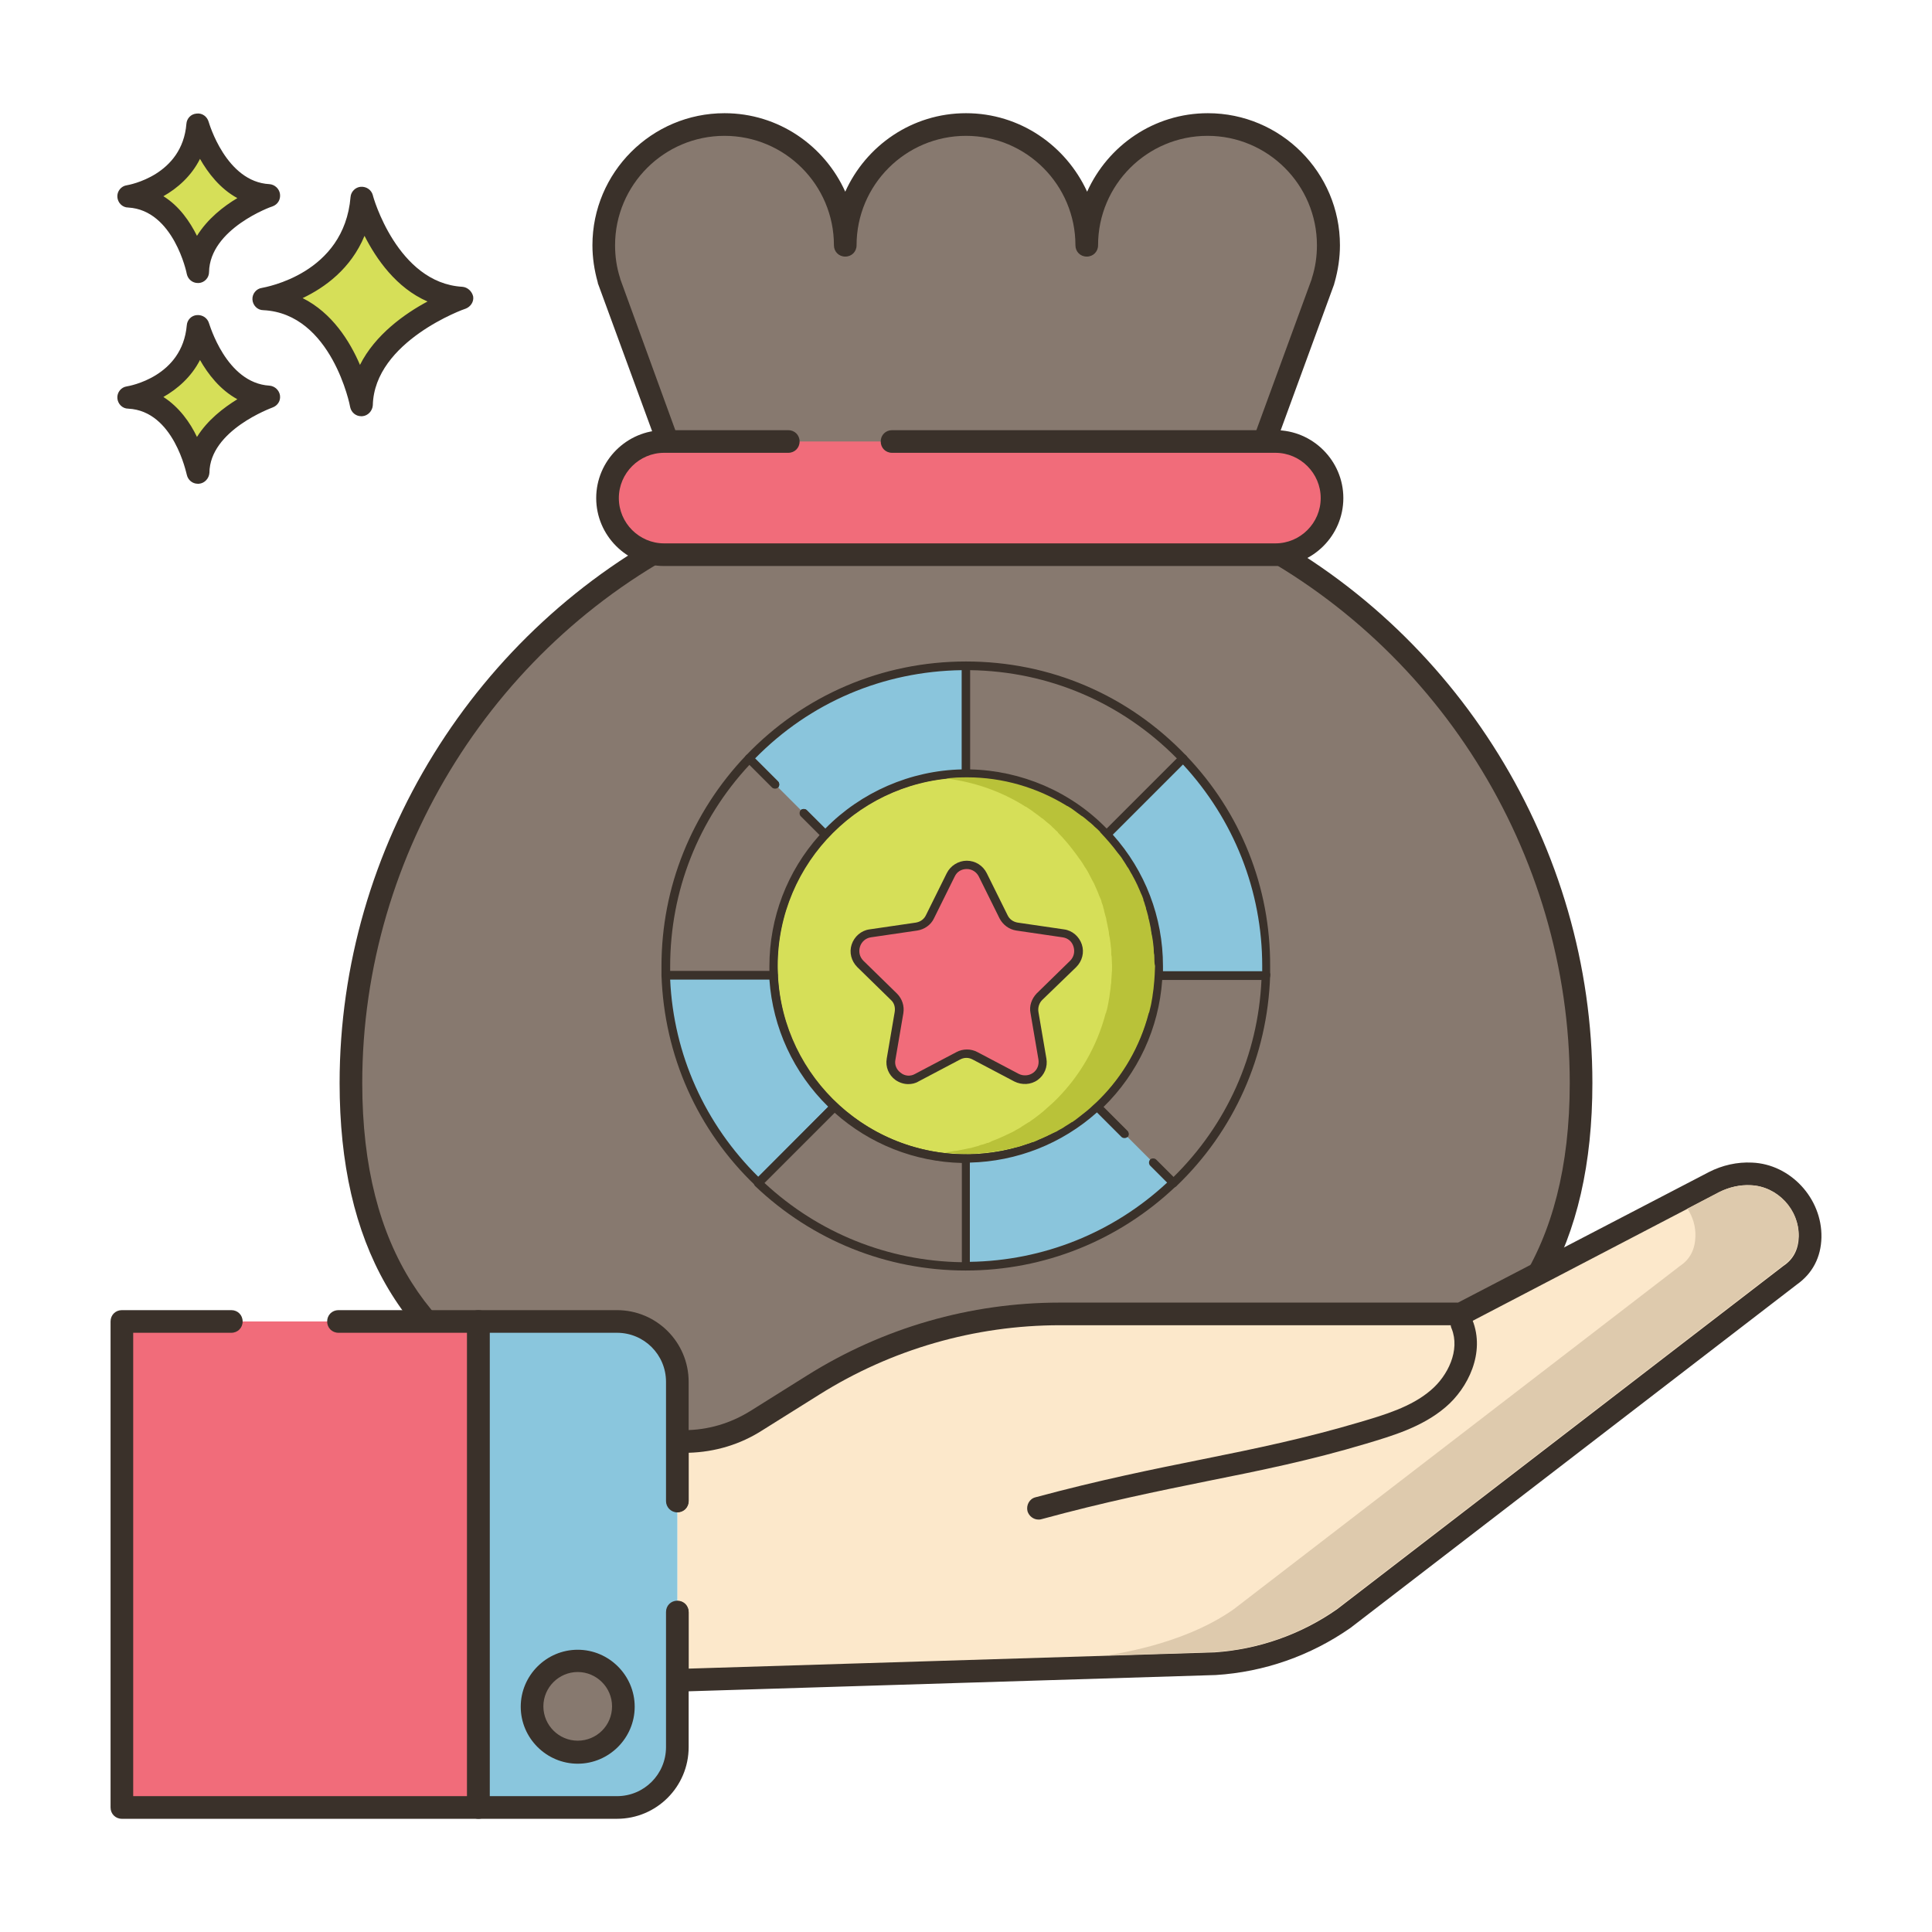 <?xml version="1.0" encoding="utf-8"?>
<!-- Generator: Adobe Illustrator 21.1.0, SVG Export Plug-In . SVG Version: 6.00 Build 0)  -->
<svg version="1.1" id="Layer_1" xmlns="http://www.w3.org/2000/svg" xmlns:xlink="http://www.w3.org/1999/xlink" x="0px" y="0px"
	 viewBox="0 0 512 512" style="enable-background:new 0 0 512 512;" xml:space="preserve">
<style type="text/css">
	.st0{fill:#D6DF58;}
	.st1{fill:#3A312A;}
	.st2{fill:#87796F;}
	.st3{fill:#FCE8CB;}
	.st4{fill:#F16C7A;}
	.st5{fill:#8AC6DD;}
	.st6{fill:#DECAAD;}
	.st7{fill:#8AC5DC;}
	.st8{fill:#B9C239;}
</style>
<path class="st0" d="M95.9,52.5c-1.9,23.1-26,26.8-26,26.8c20.7,1,25.8,28.1,25.8,28.1C96.1,88.1,122.3,79,122.3,79
	C102.7,77.8,95.9,52.5,95.9,52.5z"/>
<path class="st1" d="M122.5,76c-17.2-1-23.7-24-23.7-24.3c-0.4-1.4-1.7-2.3-3.2-2.2c-1.4,0.1-2.6,1.3-2.7,2.7
	c-1.7,20.4-22.6,23.9-23.5,24.1c-1.5,0.2-2.6,1.6-2.5,3.1c0.1,1.5,1.3,2.8,2.9,2.8c18.1,0.9,23,25.4,23,25.7
	c0.3,1.4,1.5,2.4,2.9,2.4c0.1,0,0.2,0,0.3,0c1.5-0.1,2.7-1.4,2.8-2.9c0.4-17,24.4-25.6,24.6-25.6c1.3-0.5,2.2-1.8,2-3.2
	C125.1,77.2,123.9,76.1,122.5,76z M95.4,96.7C92.7,90.4,88,82.9,80.2,79c5.9-2.8,12.8-7.8,16.4-16.5c3.1,6.1,8.4,13.8,16.7,17.4
	C107.3,83.1,99.4,88.7,95.4,96.7z"/>
<path class="st0" d="M52.5,86.5c-1.4,16.4-18.4,18.9-18.4,18.9c14.6,0.7,18.3,19.9,18.3,19.9c0.3-13.7,18.8-20.1,18.8-20.1
	C57.3,104.4,52.5,86.5,52.5,86.5z"/>
<path class="st1" d="M71.4,102.2c-11.5-0.7-15.9-16.4-16-16.5c-0.4-1.4-1.7-2.3-3.2-2.2c-1.5,0.1-2.6,1.3-2.7,2.7
	c-1.2,13.7-15.3,16.1-15.9,16.2c-1.5,0.2-2.6,1.6-2.5,3.1c0.1,1.5,1.3,2.8,2.9,2.8c12.1,0.6,15.4,17.3,15.5,17.5
	c0.3,1.4,1.5,2.4,2.9,2.4c0.1,0,0.2,0,0.3,0c1.5-0.1,2.7-1.4,2.8-2.9C55.6,114,72,108.1,72.2,108c1.4-0.5,2.2-1.8,2-3.2
	S72.8,102.3,71.4,102.2z M52.2,115.8c-1.8-3.8-4.7-7.9-8.9-10.6c3.7-2.1,7.4-5.3,9.7-9.8c2.1,3.7,5.3,7.9,9.9,10.4
	C59.2,108.1,55,111.3,52.2,115.8z"/>
<path class="st0" d="M52.4,33.2c-1.3,16.4-18.3,19-18.3,19C48.7,52.8,52.4,72,52.4,72c0.3-13.7,18.8-20.2,18.8-20.2
	C57.3,51,52.4,33.2,52.4,33.2z"/>
<path class="st1" d="M71.4,48.8c-11.5-0.6-16-16.2-16.1-16.5c-0.4-1.4-1.7-2.4-3.2-2.2c-1.5,0.1-2.6,1.3-2.7,2.7
	c-1.1,13.7-15.2,16.2-15.8,16.3c-1.5,0.2-2.6,1.6-2.5,3.1c0.1,1.5,1.3,2.8,2.9,2.8C46,55.7,49.5,72.4,49.5,72.6
	C49.8,74,51,75,52.4,75c0.1,0,0.2,0,0.3,0c1.5-0.1,2.7-1.4,2.7-2.9C55.6,60.6,72,54.7,72.2,54.7c1.4-0.5,2.2-1.8,2-3.3
	C74,50,72.8,48.9,71.4,48.8z M52.2,62.5c-1.9-3.8-4.7-7.9-8.9-10.5c3.7-2.1,7.4-5.3,9.7-9.9c2.1,3.7,5.3,7.9,9.9,10.4
	C59.2,54.7,55,58,52.2,62.5z"/>
<path class="st2" d="M326.6,140.1l24-65.6h-0.1c0.9-3,1.4-6.2,1.4-9.5c0-17.7-14.3-32-32-32s-32,14.3-32,32c0-17.7-14.3-32-32-32
	s-32,14.3-32,32c0-17.7-14.3-32-32-32s-32,14.3-32,32c0,3.3,0.5,6.5,1.4,9.5h-0.1l24,65.6C130.7,166.4,93,222.3,93,287
	c0,90,73,100,163,100s163-10,163-100C419,222.3,381.3,166.4,326.6,140.1L326.6,140.1z"/>
<path class="st1" d="M330.4,138.6l23.1-63.1c0.1-0.2,0.1-0.5,0.2-0.7c0.9-3.2,1.4-6.5,1.4-9.8c0-19.3-15.7-35-35-35
	c-14.3,0-26.5,8.6-32,20.8C282.5,38.6,270.3,30,256,30s-26.5,8.6-32,20.8C218.5,38.6,206.3,30,192,30c-19.3,0-35,15.7-35,35
	c0,3.3,0.5,6.6,1.4,9.8c0,0.2,0.1,0.5,0.2,0.7l23.1,63C125.9,166.6,90,224.5,90,287c0,42.7,16.2,71,49.5,86.5
	C170.7,388,213.9,390,256,390s85.3-2,116.5-16.5c33.3-15.5,49.5-43.8,49.5-86.5C422,224.5,386.1,166.6,330.4,138.6L330.4,138.6z
	 M256,384c-84.3,0-160-7.4-160-97c0-61.1,35.6-117.7,90.6-144.2c1.4-0.7,2-2.3,1.5-3.7L164.4,74c0-0.1-0.1-0.3-0.1-0.4
	c-0.9-2.8-1.3-5.7-1.3-8.6c0-16,13-29,29-29s29,13,29,29c0,1.7,1.3,3,3,3s3-1.3,3-3c0-16,13-29,29-29s29,13,29,29c0,1.7,1.3,3,3,3
	s3-1.3,3-3c0-16,13-29,29-29s29,13,29,29c0,2.9-0.4,5.8-1.3,8.6c0,0.1-0.1,0.2-0.1,0.4L323.8,139c-0.5,1.4,0.1,3.1,1.5,3.7
	C380.4,169.3,416,225.9,416,287C416,376.6,340.3,384,256,384L256,384z"/>
<path class="st3" d="M464.2,311.1c-3.3-0.2-6.7,0.6-9.9,2.2l-67.1,35H280.9c-23.2,0-45.8,6.5-65.4,18.9l-15,9.4
	c-5.7,3.6-12.4,5.5-19.1,5.5h-1.9v15.7c0,0,0,0,0,0v29.4c0,0,0,0,0,0v18l142.5-4.4c12.2-0.8,24-4.9,34-11.9l118.4-91.1
	c3.9-2.7,5.1-6.5,5.2-10.1C479.9,319.1,472.9,311.5,464.2,311.1L464.2,311.1z"/>
<path class="st1" d="M464.3,308.1c-3.9-0.2-7.9,0.7-11.4,2.5l-66.5,34.6H280.9c-23.8,0-46.9,6.7-67,19.3l-15,9.4
	c-5.3,3.3-11.3,5.1-17.5,5.1h-1.9c-1.7,0-3,1.3-3,3v15.7c0,1.7,1.4,3,3,3s3-1.3,3-3c0-0.1,0-0.2,0-0.3V385c7-0.2,13.7-2.2,19.6-6
	l15-9.4c19.1-12,41.2-18.4,63.8-18.4h106.3c0.5,0,1-0.1,1.4-0.3l67.1-35c2.6-1.3,5.5-2,8.3-1.8c7,0.3,12.8,6.5,12.7,13.6
	c-0.1,3.4-1.4,6-4.1,7.8l-118.3,91c-9.6,6.7-20.8,10.6-32.4,11.4l-139.4,4.3v-14.5c0-0.1,0-0.3,0-0.4c0-1.6-1.3-2.9-2.8-3
	c-0.1,0-0.1,0-0.2,0c-1.7,0-3,1.3-3,3v18c0,0.8,0.3,1.6,0.9,2.2c0.6,0.5,1.3,0.8,2.1,0.8c0,0,0.1,0,0.1,0l142.6-4.4
	c12.8-0.8,25.1-5.1,35.7-12.5l118.3-91c4.1-2.9,6.4-7.2,6.5-12.5C482.9,317.6,474.5,308.5,464.3,308.1L464.3,308.1z"/>
<path class="st1" d="M390.2,349.8c-0.6-1.5-2.4-2.3-3.9-1.6c-1.5,0.6-2.3,2.4-1.6,3.9c2.3,5.7-1,12.5-5.5,16.3
	c-5.2,4.5-12.5,6.6-18.9,8.5c-14.5,4.3-27.6,7-41.5,9.8c-13.4,2.7-27.3,5.5-44.4,10.1c-1.6,0.4-2.5,2.1-2.1,3.7
	c0.4,1.3,1.6,2.2,2.9,2.2c0.3,0,0.5,0,0.8-0.1c16.9-4.6,30.7-7.4,44-10.1c14-2.8,27.3-5.5,42-9.9c7-2.1,14.9-4.4,21.1-9.7
	C389,367.9,393.7,358.5,390.2,349.8L390.2,349.8z"/>
<path class="st4" d="M89.7,350.2H61.3h-29V479h94.5V350.2H89.7z"/>
<path class="st1" d="M126.8,347.2H89.7c-1.7,0-3,1.3-3,3s1.3,3,3,3h34.1V476H35.3V353.2h26c1.7,0,3-1.3,3-3s-1.3-3-3-3h-29
	c-1.7,0-3,1.3-3,3V479c0,1.7,1.3,3,3,3h94.5c1.7,0,3-1.3,3-3V350.2C129.8,348.5,128.5,347.2,126.8,347.2z"/>
<path class="st5" d="M163.5,350.2h-36.7V479h36.7c8.8,0,16-7.2,16-16v-35.8v-29.4v-31.6C179.5,357.3,172.3,350.2,163.5,350.2
	L163.5,350.2z"/>
<path class="st1" d="M179.5,400.8c1.7,0,3-1.3,3-3v-31.6c0-10.5-8.5-19-19-19h-36.7c-1.7,0-3,1.3-3,3V479c0,1.7,1.3,3,3,3h36.7
	c10.5,0,19-8.5,19-19v-35.8c0-1.7-1.3-3-3-3s-3,1.3-3,3V463c0,7.2-5.8,13-13,13h-33.7V353.2h33.7c7.2,0,13,5.8,13,13v31.6
	C176.5,399.4,177.8,400.8,179.5,400.8z"/>
<path class="st2" d="M153.1,440.2c-6.7,0-12.1,5.4-12.1,12.1s5.4,12.1,12.1,12.1s12.1-5.4,12.1-12.1S159.8,440.2,153.1,440.2z"/>
<path class="st1" d="M153.1,437.2c-8.3,0-15.1,6.8-15.1,15.1c0,8.3,6.8,15.1,15.1,15.1s15.1-6.8,15.1-15.1
	C168.2,444,161.4,437.2,153.1,437.2z M153.1,461.3c-5,0-9.1-4.1-9.1-9.1c0-5,4.1-9.1,9.1-9.1s9.1,4.1,9.1,9.1
	C162.2,457.3,158.1,461.3,153.1,461.3z"/>
<path class="st4" d="M338,117H236.4h-27.5H176c-8.3,0-15,6.7-15,15s6.7,15,15,15h162c8.3,0,15-6.7,15-15S346.3,117,338,117z"/>
<path class="st1" d="M338,114H236.4c-1.7,0-3,1.3-3,3s1.3,3,3,3H338c6.6,0,12,5.4,12,12s-5.4,12-12,12H176c-6.6,0-12-5.4-12-12
	s5.4-12,12-12h32.9c1.7,0,3-1.3,3-3s-1.3-3-3-3H176c-9.9,0-18,8.1-18,18s8.1,18,18,18h162c9.9,0,18-8.1,18-18S347.9,114,338,114z"/>
<path class="st6" d="M464,314.1c-2.9-0.1-5.8,0.5-8.4,1.8l-8.4,4.4c1.4,2.2,2.2,4.7,2.1,7.4c-0.1,3.4-1.4,6-4.1,7.8l-118.3,91
	c-14.1,9.9-33.1,11.9-33.1,12.2l28-0.9c11.6-0.7,22.8-4.7,32.4-11.4l118.3-91c2.7-1.9,4-4.4,4.1-7.8
	C476.9,320.6,471.1,314.4,464,314.1L464,314.1z"/>
<g>
	<ellipse transform="matrix(0.707 -0.707 0.707 0.707 -106.045 255.985)" class="st0" cx="256" cy="256" rx="51" ry="51"/>
	<path class="st1" d="M256,203.8c-28.8,0-52.2,23.4-52.2,52.2s23.4,52.2,52.2,52.2s52.2-23.4,52.2-52.2
		C308.2,227.2,284.8,203.8,256,203.8L256,203.8z M256,305.9c-27.5,0-49.9-22.4-49.9-49.9c0-27.5,22.4-49.9,49.9-49.9
		s49.9,22.4,49.9,49.9C305.9,283.5,283.5,305.9,256,305.9z"/>
	<path class="st7" d="M198.5,201l6.9,6.9l7.6,7.6l5.7,5.7c9.3-10,22.6-16.2,37.3-16.2v-28.6C233.4,176.4,213,185.8,198.5,201
		L198.5,201z"/>
	<path class="st1" d="M256,175.3c-22.2,0-43,8.9-58.3,24.9c-0.4,0.4-0.4,1.1,0,1.6l6.9,6.9c0.4,0.4,1.2,0.4,1.6,0
		c0.4-0.4,0.4-1.2,0-1.6l-6.1-6.1c14.6-14.9,34-23.1,54.8-23.4v26.3c-13.6,0.3-26.7,6-36.2,15.7l-4.9-4.9c-0.4-0.4-1.2-0.4-1.6,0
		c-0.4,0.4-0.4,1.2,0,1.6l5.7,5.7c0.2,0.2,0.5,0.3,0.8,0.3h0c0.3,0,0.6-0.1,0.8-0.4c9.4-10.1,22.7-15.9,36.5-15.9
		c0.6,0,1.1-0.5,1.1-1.1v-28.6C257.1,175.8,256.6,175.3,256,175.3L256,175.3z"/>
	<path class="st2" d="M218.7,221.2l-5.7-5.7l-7.6-7.6l-6.9-6.9c-13.7,14.3-22.1,33.7-22.1,55c0,0.8,0,1.7,0,2.5H205
		c0-0.8-0.1-1.7-0.1-2.5C204.9,242.5,210.2,230.3,218.7,221.2L218.7,221.2z"/>
	<path class="st1" d="M219.5,220.4l-5.7-5.7c-0.4-0.4-1.2-0.4-1.6,0c-0.4,0.4-0.4,1.2,0,1.6l5,5c-8.6,9.6-13.3,21.9-13.3,34.8
		c0,0.4,0,0.9,0,1.4h-26.3c0-0.5,0-0.9,0-1.4c0-19.9,7.4-38.8,21-53.4l6,6c0.4,0.4,1.2,0.4,1.6,0c0.4-0.4,0.4-1.2,0-1.6l-6.9-6.9
		c-0.2-0.2-0.5-0.3-0.8-0.3c-0.3,0-0.6,0.1-0.8,0.3c-14.4,15.1-22.4,34.9-22.4,55.8c0,0.8,0,1.7,0,2.5c0,0.6,0.5,1.1,1.1,1.1H205
		c0.3,0,0.6-0.1,0.8-0.4s0.3-0.5,0.3-0.8c0-0.9-0.1-1.7-0.1-2.4c0-12.7,4.8-24.8,13.4-34.1C219.9,221.5,219.9,220.8,219.5,220.4
		L219.5,220.4z"/>
	<path class="st2" d="M256,176.4v28.6c14.7,0,28,6.2,37.3,16.2l20.2-20.2C299,185.8,278.6,176.4,256,176.4L256,176.4z"/>
	<path class="st1" d="M314.3,200.2c-15.4-16.1-36.1-24.9-58.3-24.9c-0.6,0-1.1,0.5-1.1,1.1v28.6c0,0.6,0.5,1.1,1.1,1.1
		c13.8,0,27.1,5.8,36.5,15.9c0.2,0.2,0.5,0.4,0.8,0.4h0c0.3,0,0.6-0.1,0.8-0.3l20.2-20.2C314.8,201.3,314.8,200.6,314.3,200.2
		L314.3,200.2z M293.3,219.6c-9.5-9.8-22.6-15.4-36.2-15.7v-26.3c20.8,0.3,40.2,8.6,54.8,23.4L293.3,219.6z"/>
	<path class="st7" d="M313.5,201l-20.2,20.2c8.5,9.1,13.7,21.4,13.7,34.8c0,0.8,0,1.7-0.1,2.5h28.6c0-0.8,0-1.7,0-2.5
		C335.6,234.7,327.2,215.3,313.5,201L313.5,201z"/>
	<path class="st1" d="M314.3,200.2c-0.2-0.2-0.5-0.3-0.8-0.3c-0.3,0-0.6,0.1-0.8,0.3l-20.2,20.2c-0.4,0.4-0.4,1.1,0,1.6
		c8.7,9.3,13.4,21.4,13.4,34.1c0,0.8,0,1.6-0.1,2.4c0,0.3,0.1,0.6,0.3,0.8s0.5,0.4,0.8,0.4h28.6c0.6,0,1.1-0.5,1.1-1.1
		c0-0.8,0-1.7,0-2.5C336.7,235.1,328.8,215.3,314.3,200.2L314.3,200.2z M334.5,257.4h-26.3c0-0.5,0-0.9,0-1.4
		c0-12.9-4.7-25.2-13.3-34.8l18.6-18.6c13.5,14.6,21,33.5,21,53.4C334.5,256.5,334.5,256.9,334.5,257.4z"/>
	<path class="st2" d="M307,258.5c-0.7,13.7-6.8,26-16.2,34.8l7.2,7.2l7.6,7.6l5.4,5.4c14.6-14,23.9-33.4,24.5-55H307z"/>
	<path class="st1" d="M336.4,257.7c-0.2-0.2-0.5-0.3-0.8-0.3H307c-0.6,0-1.1,0.5-1.1,1.1c-0.6,13-6.2,25.1-15.8,34.1
		c-0.2,0.2-0.4,0.5-0.4,0.8c0,0.3,0.1,0.6,0.3,0.8l7.2,7.2c0.4,0.4,1.2,0.4,1.6,0c0.4-0.4,0.4-1.2,0-1.6l-6.4-6.4
		c9.2-9,14.7-20.9,15.6-33.7h26.3c-0.9,19.9-9.2,38.4-23.4,52.3l-4.6-4.6c-0.4-0.4-1.2-0.4-1.6,0c-0.4,0.4-0.4,1.2,0,1.6l5.4,5.4
		c0.2,0.2,0.5,0.3,0.8,0.3c0.3,0,0.6-0.1,0.8-0.3c15.4-14.7,24.2-34.6,24.9-55.8C336.7,258.2,336.6,257.9,336.4,257.7L336.4,257.7z"
		/>
	<path class="st7" d="M205,258.5h-28.6c0.7,21.6,10,41.1,24.5,55l20.2-20.2C211.8,284.5,205.7,272.2,205,258.5z"/>
	<path class="st1" d="M221.9,292.5c-9.6-8.9-15.2-21-15.8-34.1c0-0.6-0.5-1.1-1.1-1.1h-28.6c-0.3,0-0.6,0.1-0.8,0.3
		c-0.2,0.2-0.3,0.5-0.3,0.8c0.7,21.3,9.5,41.1,24.9,55.8c0.2,0.2,0.5,0.3,0.8,0.3c0.3,0,0.6-0.1,0.8-0.3l20.2-20.2
		c0.2-0.2,0.3-0.5,0.3-0.8C222.3,293,222.2,292.7,221.9,292.5L221.9,292.5z M201,311.9c-14.2-14-22.5-32.5-23.4-52.3h26.3
		c0.9,12.8,6.4,24.7,15.6,33.7L201,311.9z"/>
	<path class="st7" d="M305.7,308.2l-7.6-7.6l-7.2-7.2c-9.1,8.5-21.4,13.7-34.8,13.7v28.6c21.3,0,40.7-8.4,55-22.1L305.7,308.2z"/>
	<path class="st1" d="M311.8,312.7l-5.4-5.4c-0.4-0.4-1.2-0.4-1.6,0c-0.4,0.4-0.4,1.2,0,1.6l4.5,4.5c-14.3,13.3-32.8,20.7-52.3,21
		v-26.3c12.5-0.3,24.4-5,33.7-13.3l6.5,6.5c0.4,0.4,1.2,0.4,1.6,0c0.4-0.4,0.4-1.2,0-1.6l-7.2-7.2c-0.4-0.4-1.1-0.4-1.6,0
		c-9.3,8.7-21.4,13.4-34.1,13.4c-0.6,0-1.1,0.5-1.1,1.1v28.6c0,0.6,0.5,1.1,1.1,1.1c20.9,0,40.7-8,55.8-22.4
		c0.2-0.2,0.3-0.5,0.3-0.8C312.2,313.2,312,312.9,311.8,312.7L311.8,312.7z"/>
	<path class="st2" d="M221.2,293.3L201,313.5c14.3,13.7,33.7,22.1,55,22.1v-28.6C242.5,307.1,230.3,301.8,221.2,293.3L221.2,293.3z"
		/>
	<path class="st1" d="M256,305.9c-12.7,0-24.8-4.8-34.1-13.4c-0.4-0.4-1.1-0.4-1.6,0l-20.2,20.2c-0.2,0.2-0.3,0.5-0.3,0.8
		c0,0.3,0.1,0.6,0.3,0.8c15.1,14.4,34.9,22.4,55.8,22.4c0.6,0,1.1-0.5,1.1-1.1v-28.6C257.1,306.4,256.6,305.9,256,305.9L256,305.9z
		 M254.9,334.5c-19.5-0.3-38-7.7-52.3-21l18.6-18.6c9.3,8.3,21.2,13,33.7,13.3V334.5z"/>
	<path class="st4" d="M284.4,255.5c2.8-2.7,1.3-7.5-2.6-8.1l-12.3-1.8c-1.5-0.2-2.9-1.2-3.6-2.6l-5.5-11.1c-1.7-3.5-6.8-3.5-8.5,0
		l-5.5,11.1c-0.7,1.4-2,2.4-3.6,2.6l-12.3,1.8c-3.9,0.6-5.4,5.3-2.6,8.1l8.9,8.7c1.1,1.1,1.6,2.7,1.4,4.2l-2.1,12.3
		c-0.7,3.9,3.4,6.8,6.9,5l11-5.8c1.4-0.7,3-0.7,4.4,0l11,5.8c3.5,1.8,7.5-1.1,6.9-5l-2.1-12.3c-0.3-1.5,0.2-3.1,1.4-4.2L284.4,255.5
		z"/>
	<path class="st1" d="M285.2,256.3c1.6-1.6,2.2-3.9,1.5-6c-0.7-2.1-2.5-3.7-4.7-4l-12.3-1.8c-1.2-0.2-2.2-0.9-2.7-2l-5.5-11.1
		c-1-2-3-3.3-5.3-3.3c-2.2,0-4.3,1.3-5.3,3.3l-5.5,11.1c-0.5,1.1-1.5,1.8-2.7,2l-12.3,1.8c-2.2,0.3-4,1.9-4.7,4
		c-0.7,2.1-0.1,4.4,1.5,6l8.9,8.7c0.9,0.8,1.2,2,1,3.2l-2.1,12.3c-0.4,2.2,0.5,4.4,2.3,5.7c1,0.7,2.2,1.1,3.4,1.1
		c0.9,0,1.9-0.2,2.7-0.7l11-5.8c1.1-0.6,2.3-0.6,3.4,0l11,5.8c2,1,4.4,0.9,6.2-0.4c1.8-1.3,2.7-3.5,2.3-5.7l-2.1-12.3
		c-0.2-1.2,0.2-2.4,1-3.2L285.2,256.3z M273.1,268.5l2.1,12.3c0.2,1.4-0.3,2.7-1.4,3.5c-1.1,0.8-2.6,0.9-3.8,0.3l-11-5.8
		c-1.7-0.9-3.8-0.9-5.5,0l-11,5.8c-1.2,0.7-2.7,0.6-3.8-0.3c-1.1-0.8-1.7-2.1-1.4-3.5l2.1-12.3c0.3-1.9-0.3-3.8-1.7-5.2l-8.9-8.7
		c-1-1-1.3-2.4-0.9-3.7c0.4-1.3,1.5-2.3,2.9-2.5l12.3-1.8c1.9-0.3,3.6-1.5,4.4-3.2l5.5-11.1c0.6-1.3,1.8-2,3.2-2
		c1.4,0,2.6,0.8,3.2,2l5.5,11.1c0.9,1.7,2.5,2.9,4.4,3.2l12.3,1.8c1.4,0.2,2.5,1.1,2.9,2.5c0.4,1.3,0.1,2.7-0.9,3.7l-8.9,8.7
		C273.4,264.7,272.7,266.6,273.1,268.5L273.1,268.5z"/>
	<path class="st8" d="M305.9,253.5c0-0.3,0-0.6-0.1-0.9c0-0.5-0.1-1-0.1-1.6c0-0.3-0.1-0.7-0.1-1c-0.1-0.5-0.1-0.9-0.2-1.4
		c-0.1-0.3-0.1-0.7-0.2-1c-0.1-0.5-0.2-0.9-0.2-1.4c-0.1-0.3-0.1-0.7-0.2-1c-0.1-0.5-0.2-0.9-0.3-1.4c-0.1-0.3-0.2-0.6-0.2-0.9
		c-0.1-0.5-0.3-1-0.4-1.5c-0.1-0.3-0.2-0.5-0.2-0.8c-0.2-0.5-0.3-1-0.5-1.6c-0.1-0.2-0.2-0.4-0.2-0.7c-0.2-0.6-0.4-1.1-0.7-1.7
		c-0.1-0.2-0.1-0.3-0.2-0.5c-0.3-0.6-0.5-1.2-0.8-1.8c-0.1-0.1-0.1-0.2-0.2-0.4c-0.3-0.6-0.6-1.2-1-1.9c0-0.1-0.1-0.2-0.1-0.2
		c-0.4-0.6-0.7-1.3-1.1-1.9c0,0-0.1-0.1-0.1-0.1c-0.4-0.7-0.8-1.3-1.2-1.9c0,0,0,0,0,0c-0.4-0.7-0.9-1.3-1.4-1.9c0,0,0,0,0,0
		c-1.4-1.9-2.9-3.6-4.5-5.3c-0.1-0.1-0.2-0.2-0.2-0.3c-0.5-0.5-0.9-0.9-1.4-1.3c-0.1-0.1-0.3-0.3-0.4-0.4c-0.4-0.4-0.8-0.7-1.3-1.1
		c-0.2-0.2-0.5-0.4-0.7-0.6c-0.4-0.3-0.7-0.6-1.1-0.8c-0.4-0.3-0.7-0.5-1.1-0.8c-0.3-0.2-0.5-0.4-0.8-0.6c-0.5-0.4-1-0.7-1.5-1
		c-0.1-0.1-0.3-0.2-0.4-0.2c-7.9-4.9-17.1-7.6-26.5-7.6c-1.9,0-3.8,0.1-5.6,0.3c7.4,0.9,14.6,3.4,20.8,7.3c0.1,0.1,0.3,0.2,0.4,0.2
		c0.5,0.3,1,0.7,1.5,1c0.3,0.2,0.5,0.4,0.8,0.6c0.4,0.3,0.7,0.5,1.1,0.8c0.4,0.3,0.7,0.6,1.1,0.8c0.2,0.2,0.5,0.4,0.7,0.6
		c0.4,0.4,0.9,0.7,1.3,1.1c0.2,0.1,0.3,0.3,0.4,0.4c0.5,0.4,0.9,0.9,1.4,1.3c0.1,0.1,0.2,0.2,0.2,0.3c1.6,1.6,3.1,3.4,4.5,5.3
		c0,0,0,0,0,0c0.5,0.6,0.9,1.3,1.4,1.9c0,0,0,0,0,0c0.4,0.6,0.9,1.3,1.2,1.9c0,0,0.1,0.1,0.1,0.1c0.4,0.6,0.8,1.3,1.1,1.9
		c0,0.1,0.1,0.2,0.1,0.2c0.3,0.6,0.6,1.2,1,1.9c0.1,0.1,0.1,0.2,0.2,0.4c0.3,0.6,0.5,1.2,0.8,1.8c0.1,0.2,0.1,0.3,0.2,0.5
		c0.2,0.5,0.4,1.1,0.7,1.7c0.1,0.2,0.2,0.4,0.2,0.7c0.2,0.5,0.4,1,0.5,1.6c0.1,0.3,0.2,0.5,0.2,0.8c0.1,0.5,0.3,1,0.4,1.5
		c0.1,0.3,0.2,0.6,0.2,0.9c0.1,0.5,0.2,0.9,0.3,1.4c0.1,0.3,0.1,0.7,0.2,1c0.1,0.5,0.2,0.9,0.2,1.4c0.1,0.3,0.1,0.7,0.2,1
		c0.1,0.5,0.1,0.9,0.2,1.4c0,0.3,0.1,0.7,0.1,1c0.1,0.5,0.1,1,0.1,1.6c0,0.3,0,0.6,0.1,0.9c0,0.8,0.1,1.6,0.1,2.5
		c0,0.8,0,1.6-0.1,2.4c0,0.5-0.1,1-0.1,1.5c0,0.3,0,0.7-0.1,1c0,0.4-0.1,0.8-0.1,1.1c-0.1,0.5-0.1,0.9-0.2,1.4
		c0,0.3-0.1,0.5-0.1,0.8c-0.1,0.6-0.2,1.1-0.3,1.7c0,0.2-0.1,0.3-0.1,0.5c-0.1,0.7-0.3,1.3-0.5,2c0,0.1,0,0.1-0.1,0.2
		c-2.3,8.7-6.8,16.5-13,22.7c0,0,0,0,0,0c-0.6,0.6-1.1,1.1-1.7,1.6c0,0,0,0,0,0c-0.6,0.5-1.2,1.1-1.8,1.6c0,0,0,0,0,0
		c-0.6,0.5-1.2,1-1.9,1.5c0,0,0,0,0,0c-0.6,0.5-1.3,0.9-1.9,1.4c0,0,0,0-0.1,0c-0.6,0.4-1.3,0.8-1.9,1.2c0,0-0.1,0.1-0.1,0.1
		c-0.6,0.4-1.3,0.7-1.9,1.1c-0.1,0-0.2,0.1-0.2,0.1c-0.6,0.3-1.2,0.6-1.9,0.9c-0.1,0.1-0.2,0.1-0.4,0.2c-0.6,0.3-1.2,0.5-1.8,0.8
		c-0.2,0.1-0.3,0.1-0.5,0.2c-0.5,0.2-1.1,0.4-1.6,0.7c-0.2,0.1-0.4,0.2-0.7,0.2c-0.5,0.2-1,0.4-1.6,0.5c-0.3,0.1-0.5,0.2-0.8,0.3
		c-0.5,0.1-1,0.3-1.5,0.4c-0.3,0.1-0.6,0.2-0.9,0.2c-0.5,0.1-0.9,0.2-1.4,0.3c-0.3,0.1-0.7,0.1-1,0.2c-0.5,0.1-0.9,0.2-1.4,0.2
		c-0.3,0.1-0.7,0.1-1,0.2c-0.5,0.1-0.9,0.1-1.4,0.2c-0.1,0-0.2,0-0.3,0c0.2,0,0.5,0.1,0.7,0.1c0.5,0.1,1,0.1,1.6,0.1
		c0.3,0,0.6,0,0.9,0.1c0.8,0,1.6,0.1,2.5,0.1c0.8,0,1.6,0,2.5-0.1c0.3,0,0.6,0,0.9-0.1c0.5,0,1-0.1,1.6-0.1c0.3,0,0.7-0.1,1-0.1
		c0.5-0.1,0.9-0.1,1.4-0.2c0.3-0.1,0.7-0.1,1-0.2c0.5-0.1,0.9-0.2,1.4-0.2c0.3-0.1,0.7-0.1,1-0.2c0.5-0.1,0.9-0.2,1.4-0.3
		c0.3-0.1,0.6-0.2,0.9-0.2c0.5-0.1,1-0.3,1.5-0.4c0.3-0.1,0.5-0.2,0.8-0.3c0.5-0.2,1-0.3,1.6-0.5c0.2-0.1,0.4-0.2,0.7-0.2
		c0.5-0.2,1.1-0.4,1.6-0.7c0.2-0.1,0.3-0.1,0.5-0.2c0.6-0.3,1.2-0.5,1.8-0.8c0.1-0.1,0.2-0.1,0.4-0.2c0.6-0.3,1.2-0.6,1.9-0.9
		c0.1,0,0.2-0.1,0.2-0.1c0.6-0.4,1.3-0.7,1.9-1.1c0,0,0.1-0.1,0.1-0.1c0.7-0.4,1.3-0.8,1.9-1.2c0,0,0,0,0.1,0
		c0.6-0.4,1.3-0.9,1.9-1.4l0,0c0.6-0.5,1.3-1,1.9-1.5c0,0,0,0,0,0c0.6-0.5,1.2-1,1.8-1.6c0,0,0,0,0,0c0.6-0.5,1.2-1.1,1.7-1.6
		c0,0,0,0,0,0c6.2-6.2,10.7-14,13-22.7c0-0.1,0-0.1,0.1-0.2c0.2-0.6,0.3-1.3,0.5-2c0-0.2,0.1-0.3,0.1-0.5c0.1-0.5,0.2-1.1,0.3-1.7
		c0-0.3,0.1-0.5,0.1-0.8c0.1-0.4,0.1-0.9,0.2-1.4c0-0.4,0.1-0.8,0.1-1.1c0-0.3,0.1-0.7,0.1-1c0-0.5,0.1-1,0.1-1.5
		c0-0.8,0.1-1.6,0.1-2.4C305.9,255.2,305.9,254.4,305.9,253.5L305.9,253.5z"/>
</g>
</svg>
